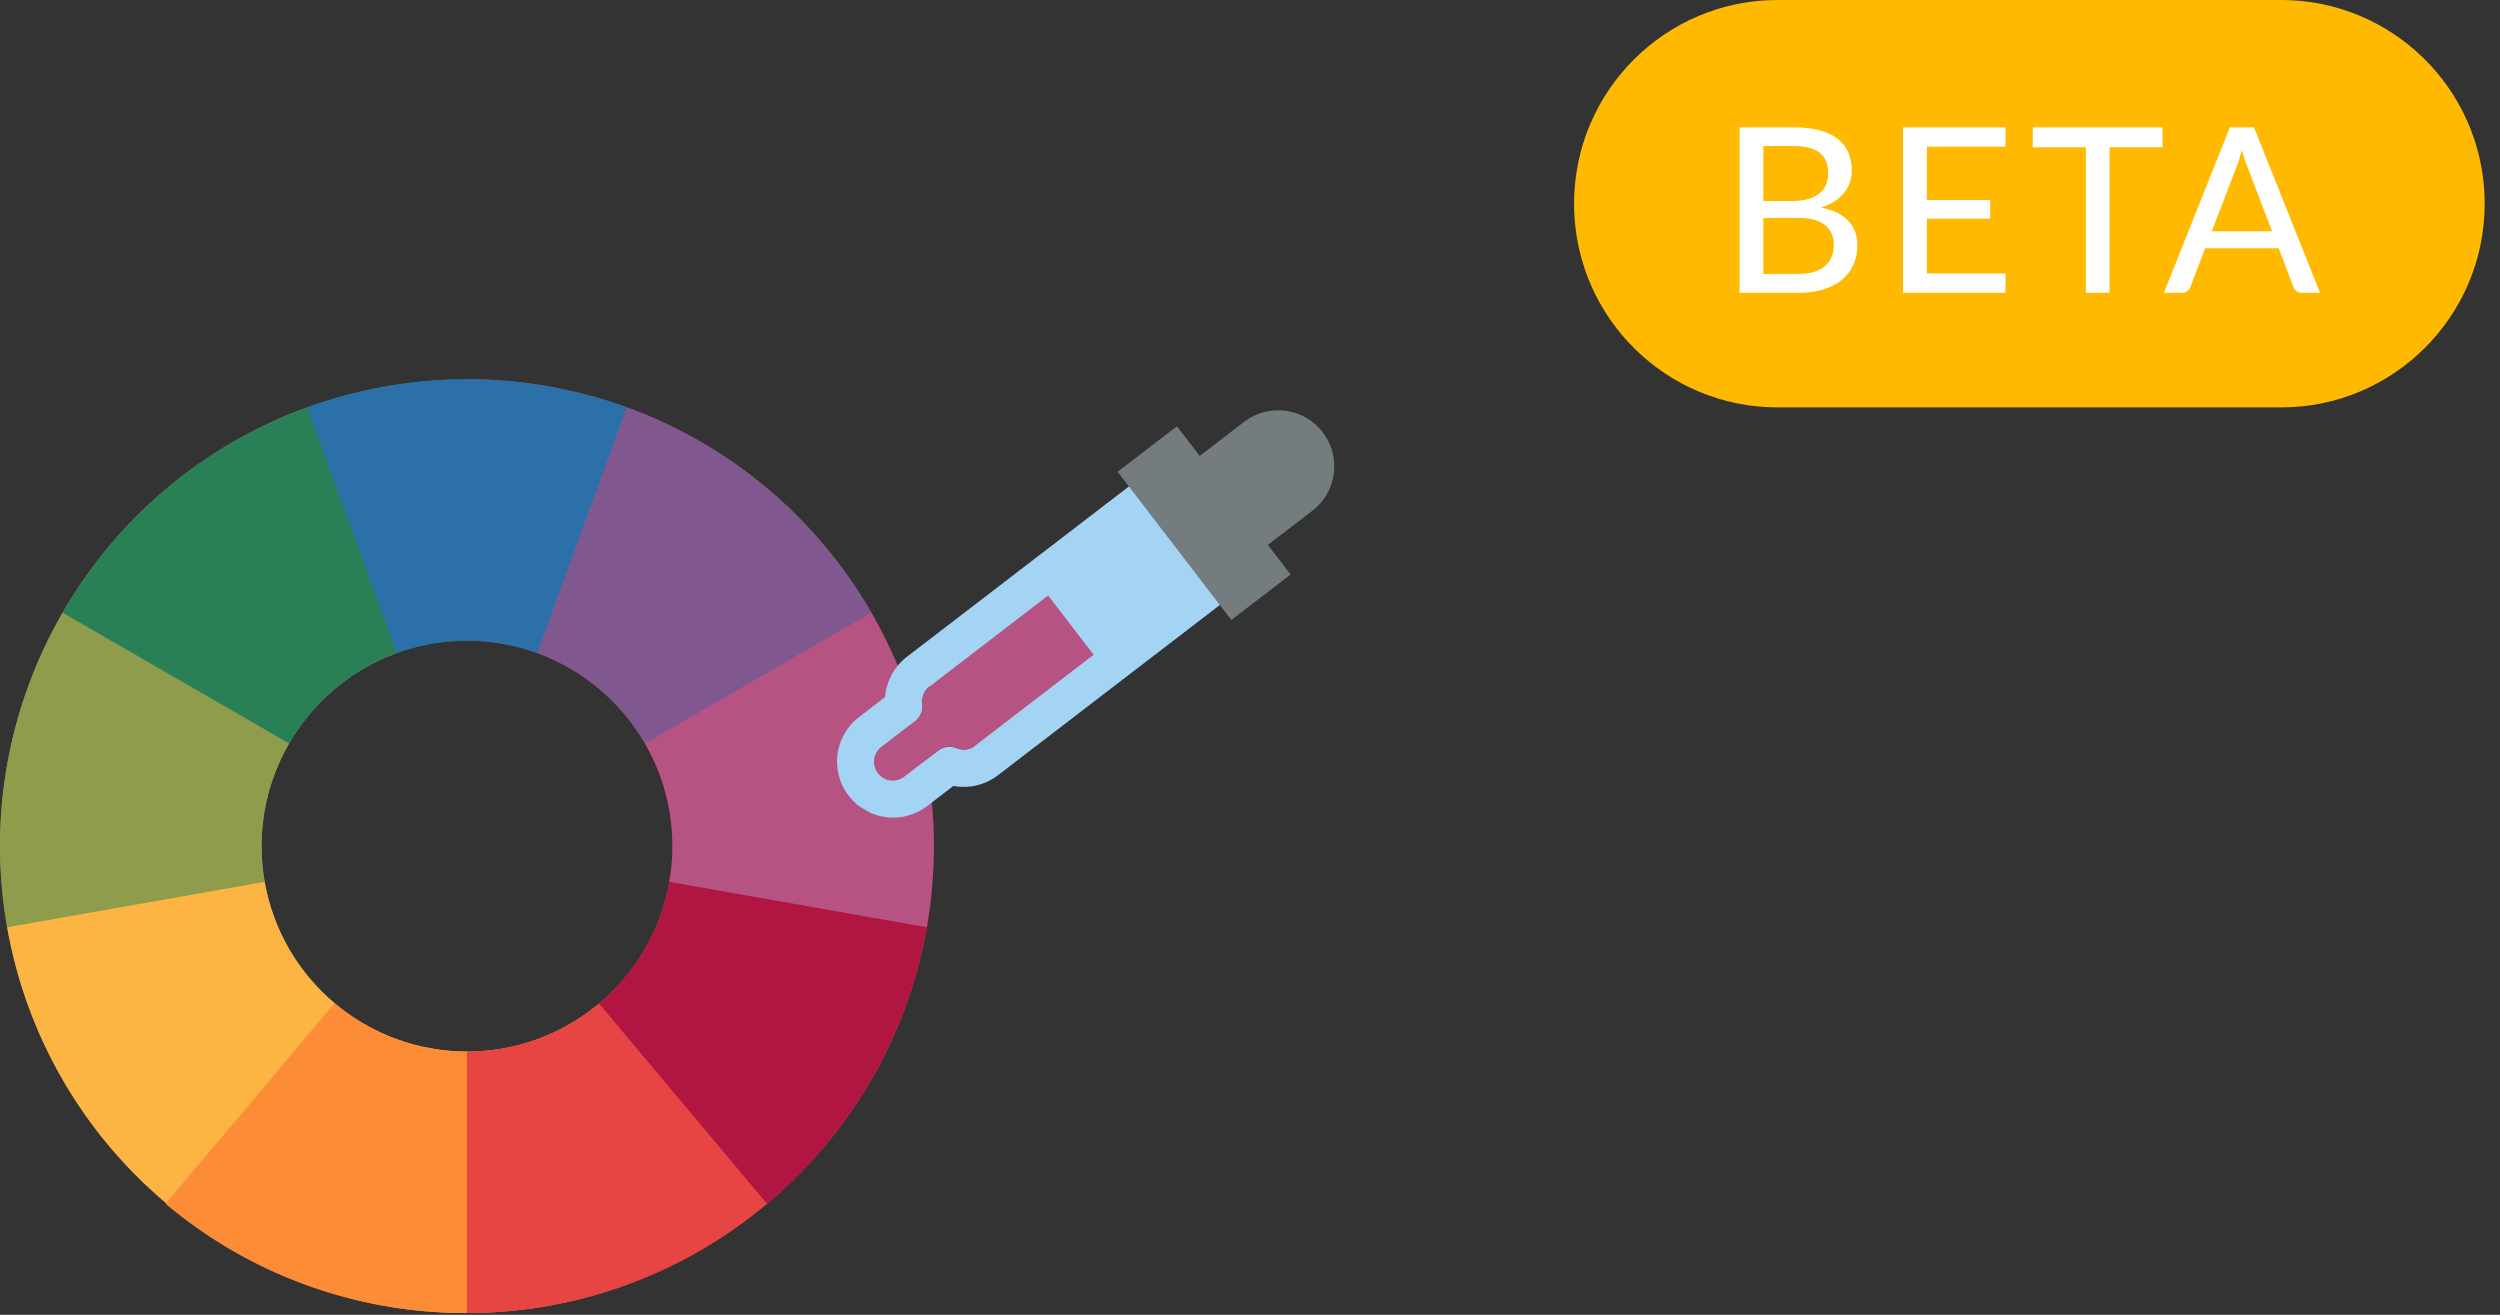 <?xml version="1.0" encoding="UTF-8"?>
<svg width="135px" height="71px" viewBox="0 0 135 71" version="1.1" xmlns="http://www.w3.org/2000/svg" xmlns:xlink="http://www.w3.org/1999/xlink">
    <rect x="0" y="0" width="135" height="71" fill="#333333" stroke="none"/>
    <title>ColorPicker</title>
    <g id="pages" stroke="none" stroke-width="1" fill="none" fill-rule="evenodd">
        <g id="ColorPicker" fill-rule="nonzero">
            <g id="Group-5-Copy" transform="translate(85, 0)">
                <path d="M-1.42108547e-14,11 C-1.42108547e-14,4.925 4.928,0 10.991,0 L38.182,0 C44.152,0 49.011,4.763 49.169,10.702 L49.173,11 C49.173,17.075 44.244,22 38.182,22 L10.991,22 C5.02,22 0.162,17.237 0.004,11.298 L-1.42108547e-14,11 Z" id="Path" fill="#FFB900"></path>
                <path d="M8.938,15.812 L12.133,15.812 C12.635,15.812 13.082,15.75 13.475,15.626 C13.867,15.501 14.198,15.327 14.468,15.102 C14.738,14.878 14.944,14.609 15.085,14.296 C15.226,13.982 15.297,13.635 15.297,13.253 C15.297,12.705 15.131,12.259 14.801,11.917 C14.471,11.574 13.984,11.339 13.341,11.21 C13.619,11.123 13.862,11.01 14.07,10.87 C14.277,10.731 14.449,10.576 14.586,10.403 C14.724,10.231 14.826,10.044 14.895,9.843 C14.963,9.641 14.998,9.433 14.998,9.217 C14.998,8.856 14.936,8.53 14.814,8.239 C14.691,7.948 14.501,7.702 14.244,7.501 C13.987,7.3 13.658,7.145 13.26,7.037 C12.861,6.929 12.384,6.875 11.827,6.875 L8.938,6.875 L8.938,15.812 Z M10.221,11.764 L12.114,11.764 C12.757,11.764 13.237,11.895 13.553,12.157 C13.868,12.418 14.026,12.773 14.026,13.222 C14.026,13.45 13.99,13.66 13.917,13.851 C13.844,14.042 13.731,14.207 13.578,14.346 C13.424,14.485 13.227,14.594 12.986,14.673 C12.745,14.752 12.454,14.791 12.114,14.791 L10.221,14.791 L10.221,11.764 Z M10.221,10.855 L10.221,7.884 L11.827,7.884 C12.471,7.884 12.947,8.003 13.257,8.242 C13.566,8.481 13.721,8.858 13.721,9.373 C13.721,9.597 13.681,9.8 13.602,9.983 C13.524,10.166 13.404,10.321 13.244,10.45 C13.084,10.579 12.882,10.678 12.637,10.749 C12.392,10.82 12.104,10.855 11.771,10.855 L10.221,10.855 Z M23.294,6.875 L17.763,6.875 L17.763,15.812 L23.294,15.812 L23.3,14.766 L19.052,14.766 L19.052,11.808 L22.471,11.808 L22.471,10.799 L19.052,10.799 L19.052,7.921 L23.294,7.921 L23.294,6.875 Z M31.776,6.875 L24.77,6.875 L24.77,7.952 L27.635,7.952 L27.635,15.812 L28.918,15.812 L28.918,7.952 L31.776,7.952 L31.776,6.875 Z M40.284,15.812 L36.715,6.875 L35.414,6.875 L31.851,15.812 L32.848,15.812 C32.956,15.812 33.048,15.781 33.125,15.719 C33.202,15.657 33.252,15.586 33.277,15.507 L34.081,13.408 L38.048,13.408 L38.852,15.507 C38.889,15.599 38.943,15.672 39.014,15.728 C39.084,15.784 39.176,15.812 39.288,15.812 L40.284,15.812 Z M37.693,12.487 L34.436,12.487 L35.787,8.974 C35.833,8.862 35.879,8.731 35.924,8.582 L36.061,8.096 L36.061,8.096 C36.107,8.27 36.154,8.431 36.202,8.578 L36.249,8.72 L36.249,8.72 L37.693,12.487 Z" id="BETA" fill="#FFFFFF"></path>
            </g>
            <g id="Group-223" transform="translate(0, 15)">
                <path d="M18.088,39.19 L9.013,50.007 C9.012,50.007 9.011,50.006 9.011,50.006 C-0.359,42.14 -2.733,28.683 3.38,18.085 L15.609,25.144 C12.919,29.807 13.964,35.729 18.088,39.19 L18.088,39.19 Z" id="Path" fill="#8E9C4C"></path>
                <path d="M21.422,20.266 C16.367,22.114 13.363,27.318 14.291,32.62 L0.385,35.071 C-1.739,23.02 5.095,11.183 16.593,6.994 L21.422,20.266 Z" id="Path" fill="#8E9C4C"></path>
                <path d="M25.218,41.785 L25.218,55.904 L25.147,55.904 C25.074,55.904 25.001,55.904 24.929,55.903 C19.1,55.845 13.473,53.76 9.013,50.007 C9.012,50.007 9.011,50.006 9.011,50.006 C8.997,49.994 8.984,49.982 8.97,49.97 C4.448,46.165 1.41,40.891 0.385,35.071 L14.291,32.62 C15.229,37.92 19.835,41.783 25.218,41.785 L25.218,41.785 Z" id="Path" fill="#FCB442"></path>
                <path d="M41.353,50.006 C36.893,53.76 31.265,55.845 25.436,55.903 C25.364,55.904 25.291,55.904 25.218,55.904 L25.147,55.904 C25.074,55.904 25.001,55.904 24.929,55.903 C19.075,55.862 13.42,53.776 8.942,50.007 C8.941,50.007 8.941,50.006 8.941,50.006 L8.97,49.97 L18.069,39.173 C22.184,42.644 28.198,42.657 32.329,39.205 L41.353,50.006 Z" id="Path" fill="#FC8D36"></path>
                <path d="M50.05,35.07 L50.05,35.071 C47.936,47.039 37.588,55.797 25.436,55.903 C25.364,55.904 25.291,55.904 25.218,55.904 L25.218,41.785 C27.818,41.789 30.336,40.876 32.329,39.205 L32.347,39.19 C34.347,37.515 35.691,35.188 36.144,32.62 L50.05,35.07 Z" id="Path" fill="#E74444"></path>
                <path d="M50.429,30.692 C50.43,32.16 50.303,33.625 50.05,35.07 L50.05,35.071 C49.022,40.91 45.967,46.198 41.424,50.006 L32.347,39.19 C36.471,35.73 37.516,29.808 34.826,25.146 L34.826,25.144 L47.055,18.085 C49.272,21.916 50.437,26.266 50.429,30.692 L50.429,30.692 Z" id="Path" fill="#B01641"></path>
                <path d="M50.429,30.692 C50.43,32.16 50.303,33.625 50.05,35.07 L50.05,35.071 L36.144,32.62 C36.255,31.983 36.311,31.338 36.311,30.692 C36.314,28.745 35.801,26.831 34.826,25.146 L34.826,25.144 C33.519,22.887 31.462,21.16 29.012,20.264 L33.843,6.994 C43.804,10.621 50.432,20.091 50.429,30.692 L50.429,30.692 Z" id="Path" fill="#B75382"></path>
                <path d="M34.826,25.146 L34.826,25.144 C32.847,21.709 29.182,19.594 25.218,19.599 L25.218,5.48 C28.159,5.477 31.078,5.989 33.843,6.993 L33.843,6.994 C39.41,9.028 44.087,12.954 47.055,18.085 L34.826,25.146 Z" id="Path" fill="#80588F"></path>
                <path d="M25.218,5.48 L25.218,19.599 C21.253,19.595 17.589,21.71 15.609,25.144 L3.38,18.085 C7.879,10.278 16.207,5.471 25.218,5.48 Z" id="Path" fill="#298057"></path>
                <path d="M33.843,6.993 L33.843,6.994 L29.012,20.264 C26.56,19.377 23.874,19.377 21.422,20.266 L16.593,6.994 C22.165,4.976 28.269,4.976 33.843,6.993 Z" id="Path" fill="#2B70A8"></path>
                <g id="Group-224" transform="translate(59.387, 18.243) rotate(-330) translate(-59.387, -18.243) translate(50.637, 2.493)">
                    <path d="M15.243,9.202 L7.789,6.114 L2.682,18.445 L0.842,22.884 C0.514,23.68 0.539,24.578 0.911,25.354 L0.23,26.998 C-0.183,27.996 -0.033,29.14 0.625,29.997 C1.283,30.855 2.348,31.297 3.42,31.156 C4.492,31.015 5.407,30.313 5.821,29.314 L6.502,27.669 C7.314,27.384 7.966,26.767 8.296,25.973 L15.243,9.202 Z M6.432,25.202 C6.294,25.534 5.99,25.767 5.633,25.814 C5.276,25.861 4.971,26.095 4.833,26.428 L3.957,28.542 C3.824,28.881 3.517,29.122 3.156,29.172 C2.795,29.222 2.435,29.073 2.215,28.782 C1.994,28.491 1.949,28.104 2.094,27.77 L2.969,25.657 C3.107,25.324 3.057,24.943 2.838,24.657 C2.619,24.371 2.568,23.99 2.706,23.657 L6.433,25.201 L6.432,25.202 Z" id="Shape" fill="#A4D4F4"></path>
                    <path d="M12.818,0.875 C14.489,0.875 15.844,2.23 15.844,3.901 L15.844,8.218 L9.792,8.218 L9.792,3.901 C9.792,2.23 11.147,0.875 12.818,0.875 Z" id="Path" fill="#757C80" transform="translate(12.818, 4.547) rotate(22.514) translate(-12.818, -4.547) "></path>
                    <polygon id="Path" fill="#757C80" transform="translate(11.134, 8.609) rotate(22.514) translate(-11.134, -8.609) " points="6.09 6.591 16.177 6.591 16.177 10.626 6.09 10.626"></polygon>
                    <g id="Group" transform="translate(1.938, 16.158)" fill="#B75382">
                        <path d="M1.084,15.023 C1.201,15.023 1.318,15.015 1.434,15.001 L0.725,15.001 C0.844,15.016 0.964,15.023 1.084,15.023 Z" id="Path"></path>
                        <path d="M4.495,9.043 L7.582,1.588 L3.856,0.045 L0.768,7.498 C0.63,7.831 0.68,8.213 0.9,8.499 C1.119,8.785 1.169,9.166 1.031,9.499 L0.156,11.611 C0.01,11.945 0.056,12.333 0.276,12.623 C0.497,12.914 0.857,13.063 1.218,13.014 C1.579,12.964 1.886,12.723 2.019,12.384 L2.895,10.27 C3.033,9.937 3.338,9.703 3.695,9.656 C4.052,9.609 4.356,9.376 4.495,9.043 L4.495,9.043 Z" id="Path"></path>
                    </g>
                </g>
            </g>
        </g>
    </g>
</svg>